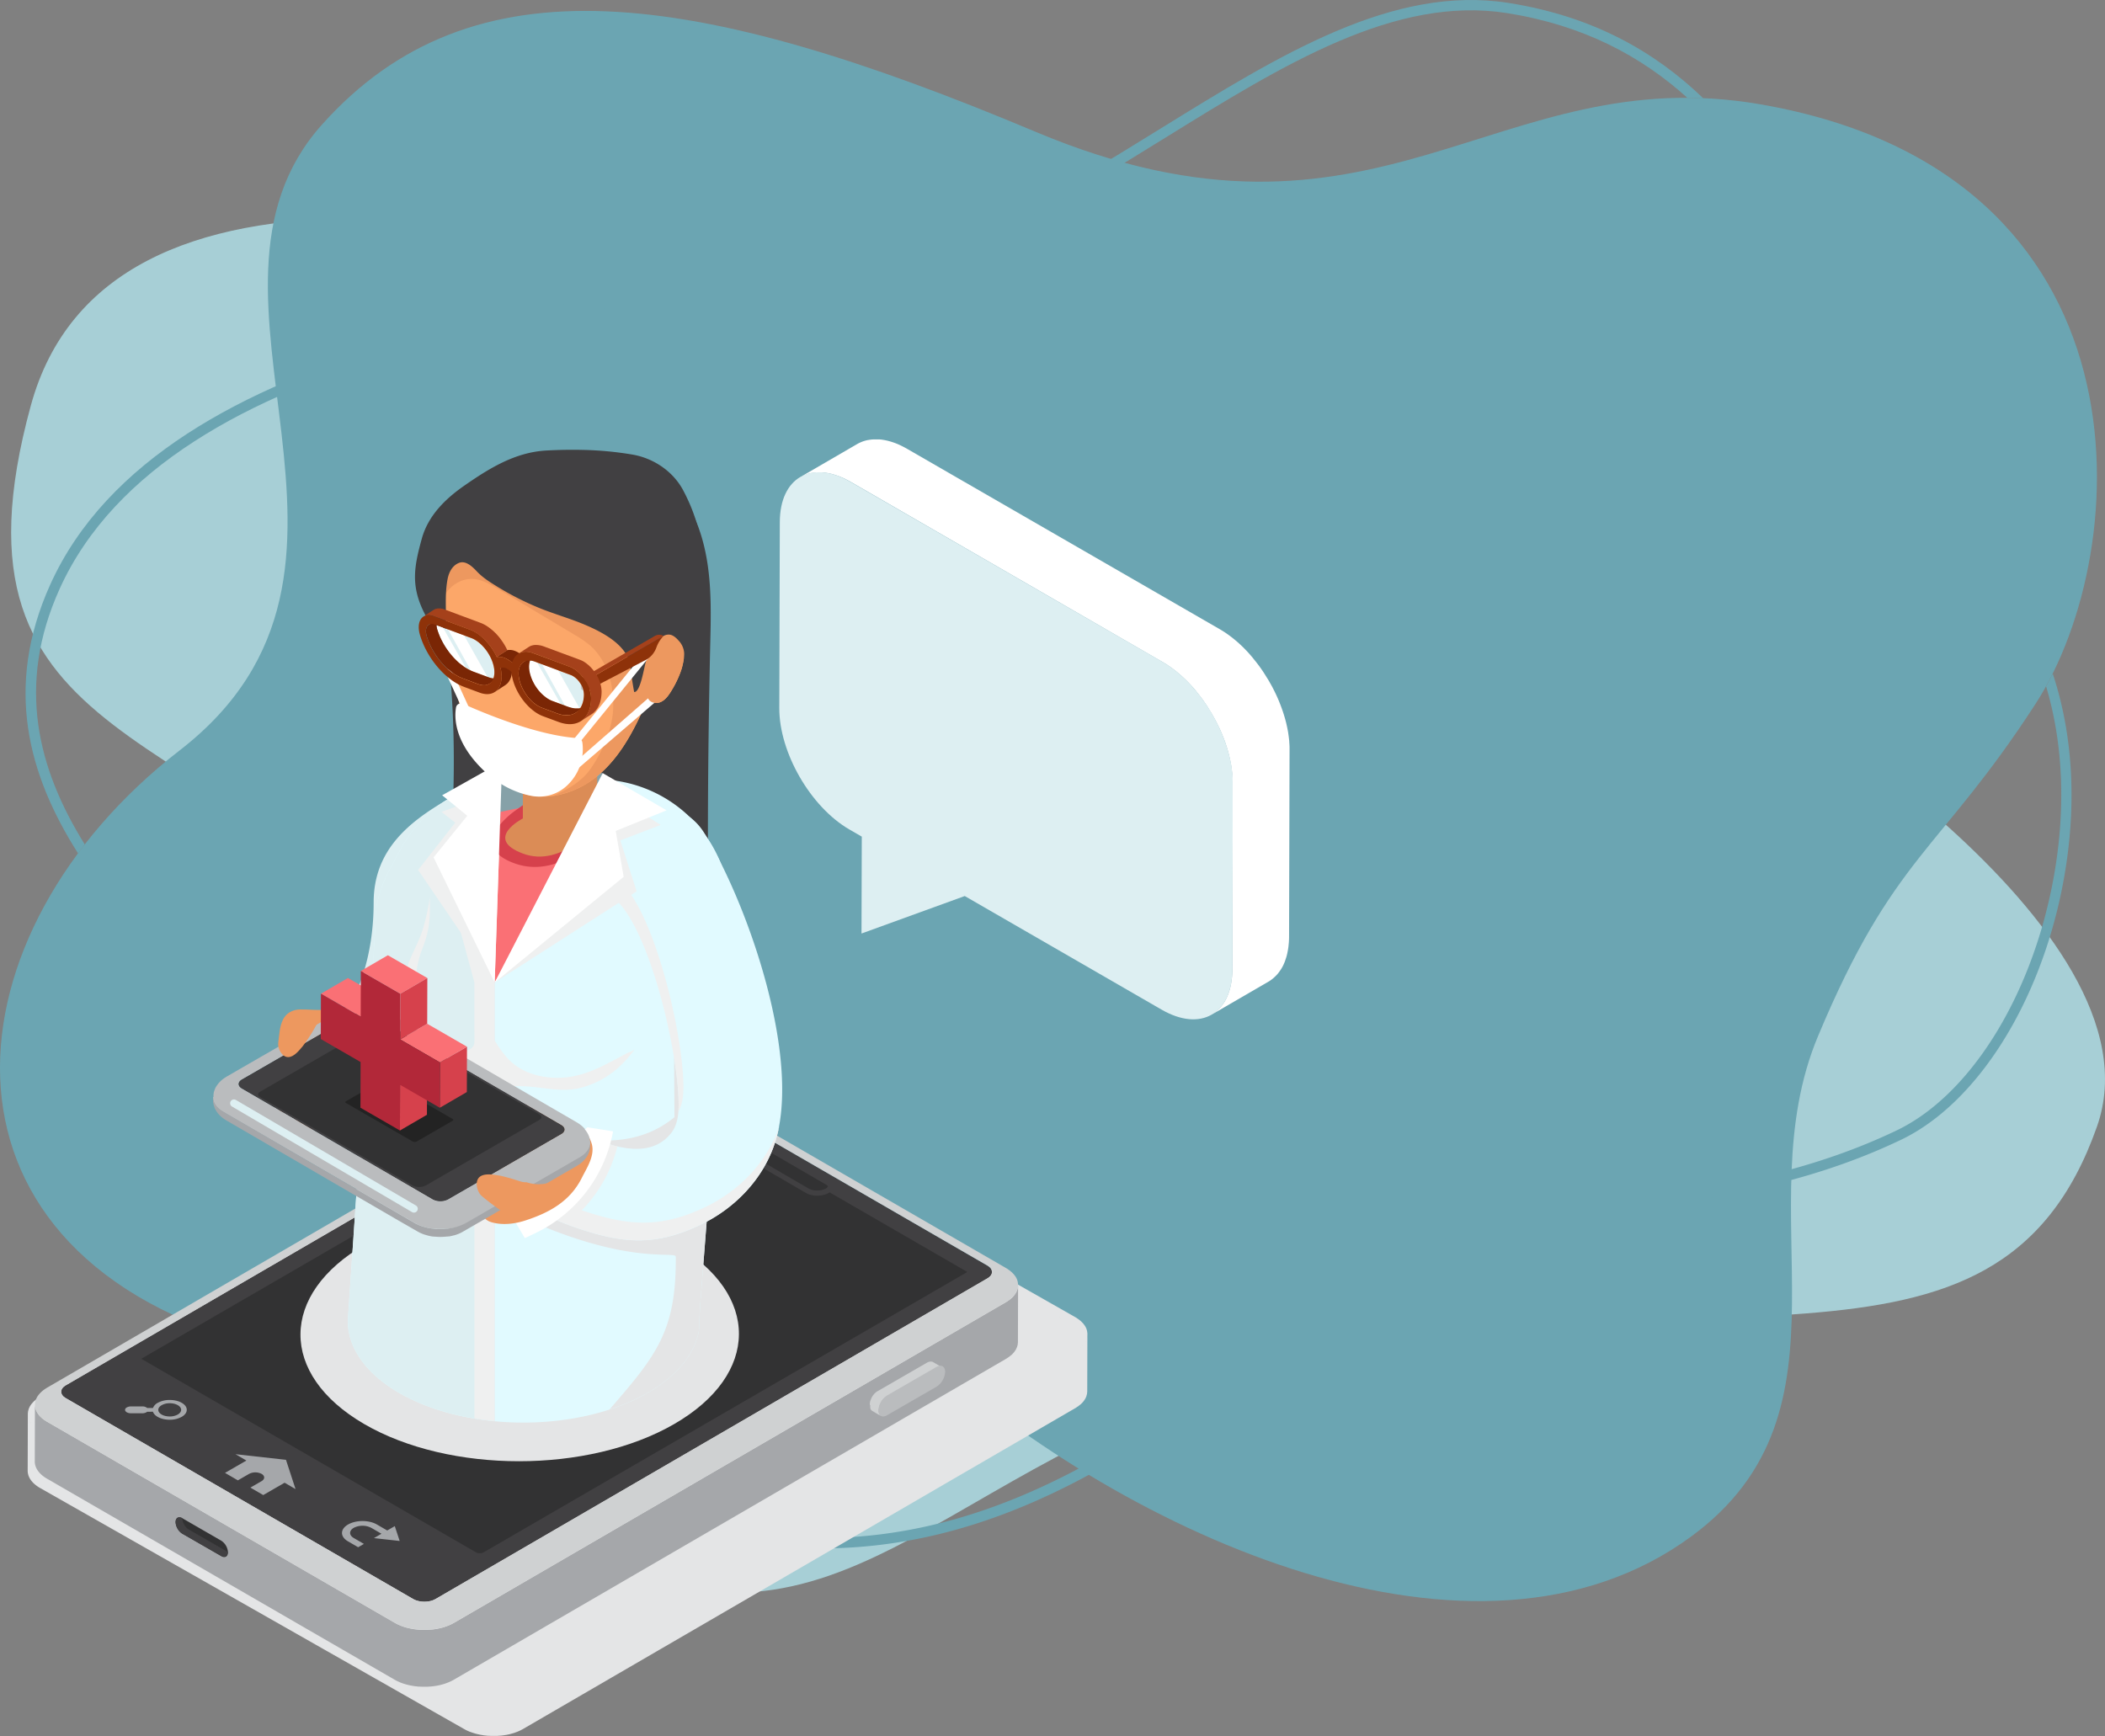 <svg xmlns="http://www.w3.org/2000/svg" viewBox="0 0 1558.89 1285.82"><rect x="0" y="0" width="1558.89" height="1285.82" fill="#808080" stroke="none"/><defs><style>.cls-1{isolation:isolate;}.cls-2{fill:#a7cfd6;}.cls-13,.cls-16,.cls-2,.cls-3,.cls-7{mix-blend-mode:multiply;}.cls-3,.cls-4{fill:#6ba5b2;}.cls-5{fill:#ddeff2;}.cls-6{fill:#fff;}.cls-14,.cls-7{fill:#e4e5e6;}.cls-8{fill:#414042;}.cls-9{fill:#a5a7aa;}.cls-10{fill:#cfd1d2;}.cls-11{fill:#323233;}.cls-12{fill:#babcbe;}.cls-15{fill:#e1faff;}.cls-16,.cls-20{fill:#eff0f0;}.cls-17{fill:#86a1a8;}.cls-18{fill:#fa7075;}.cls-19{fill:#a6bdc5;}.cls-21{fill:#ed985f;}.cls-22{fill:#ba9b8e;}.cls-23{fill:#d6414c;}.cls-24{fill:#db8c56;}.cls-25{fill:#fca769;}.cls-26{fill:#8e3209;}.cls-27{fill:#c5c5c5;}.cls-28{fill:#a5411b;}.cls-29{fill:#7a2605;}.cls-30{fill:#232323;}.cls-31{fill:#b22839;}</style></defs><g class="cls-1"><g id="Layer_2" data-name="Layer 2"><g id="OBJECTS"><path class="cls-2" d="M1295.09,503.24S1605.26,686,1552.94,834.44c-74.77,212.2-295.41,96.28-613.9,181.47-247.64,66.23-317.24,238.56-520.59,127.18C310.54,1084,415.26,829.78,322.32,721.5,157.81,529.85-48.81,561.5,22.88,300.2,133.76-103.87,1295.09,503.24,1295.09,503.24Z"/><path class="cls-3" d="M1507.41,521.39c74-114.21,89.55-393.39-203.83-444.14-196.33-34-283.33,126.89-536.83,20.3S349.38-31.89,238.29,92.47c-113,126.47,68.57,328.74-105.19,463.26S-63.63,922.39,180.81,993.45c164.1,47.7,353.71-124.36,504.68,10.15s408,250.86,566.82,134.51c128.17-93.91,39.87-241.11,94-370.55C1402.42,633.35,1436.16,631.27,1507.41,521.39Z"/><path class="cls-4" d="M1249.63,72.48c-34.36-31-77.12-53.84-133.52-62.77-82.78-13.11-165.39,38-252.86,92.14-77.52,48-157.67,97.56-244.1,106-172.55,16.78-493.74,48-575.07,228.47C11.94,507.57,28,569.55,62.78,625.45c-1.72,2.2-3.29,4.44-4.93,6.67-37.1-58.29-54.82-123.3-20.71-199,83.14-184.48,407.19-216,581.27-232.91C703.08,192,782.47,142.88,859.24,95.37,948,40.48,1031.76-11.39,1117.3,2.19c61.94,9.81,107.78,35.67,144.09,70.62C1257.44,72.65,1253.5,72.49,1249.63,72.48Z"/><path class="cls-4" d="M342.74,989.29c55.6,68,119.68,124.83,180.34,139.49,182.54,44.06,319.94-62,420.26-139.45l6.13-4.73c69.6-53.69,153.44-86.66,242.45-95.35,90.16-8.8,155.69-24.8,212.47-51.9,54.2-25.86,99.73-98.43,116-184.85,9.75-51.85,7.72-101.21-5.14-144.22,1.68-3,3.33-6.15,4.93-9.36,15.22,45.83,18.22,99,7.7,155-16.68,88.74-63.86,163.44-120.18,190.33-57.61,27.49-123.93,43.72-215,52.6-87.57,8.54-170.06,41-238.53,93.8L948,995.36c-85,65.58-196.16,151.44-339.19,151.44a371.55,371.55,0,0,1-87.5-10.62c-63.18-15.26-129.64-74.64-186.8-145.11C337.24,990.49,340,989.9,342.74,989.29Z"/><path class="cls-5" d="M861,490.32c28.8,16.63,52.08,56.94,52,90L912.63,718c-.09,33.09-23.53,46.45-52.33,29.82L714.46,663.65,638,691.41l.21-71.76-9.1-5.25c-28.8-16.63-52.07-56.95-52-90l.39-137.69c.09-33.09,23.51-46.44,52.31-29.81Z"/><path class="cls-6" d="M955,553.61c0-.84-.06-1.68-.11-2.52,0-.39-.07-.77-.09-1.16,0-.16,0-.33,0-.5s-.05-.59-.07-.88c-.09-.84-.18-1.69-.29-2.55s-.23-1.74-.37-2.62a.24.24,0,0,0,0-.08s0-.07,0-.1c-.13-.82-.27-1.63-.43-2.45s-.35-1.81-.55-2.72c-.07-.33-.15-.65-.23-1s-.08-.38-.13-.57l-.27-1.19c-.23-.92-.48-1.84-.73-2.77-.19-.67-.39-1.35-.6-2,0-.12-.06-.24-.1-.36s-.07-.24-.11-.36c-.27-.9-.56-1.8-.86-2.69s-.61-1.79-.93-2.67c-.06-.17-.12-.33-.19-.5s-.09-.26-.14-.4c-.21-.54-.41-1.09-.62-1.64-.33-.85-.67-1.69-1-2.53-.26-.62-.52-1.23-.79-1.84l-.13-.31-.15-.34c-.37-.85-.76-1.69-1.15-2.53s-.88-1.84-1.33-2.75l-.22-.43-.28-.53c-.37-.73-.73-1.45-1.12-2.17-.48-.91-1-1.8-1.51-2.7-.25-.44-.5-.9-.76-1.35-.1-.17-.19-.35-.3-.53-.45-.77-.95-1.51-1.43-2.27-.69-1.13-1.38-2.27-2.11-3.37-.11-.18-.21-.36-.33-.53q-1.61-2.4-3.3-4.71c-.76-1-1.53-2-2.32-3-.64-.81-1.29-1.61-1.94-2.4l0-.06,0,0c-.67-.8-1.34-1.58-2-2.35s-1.34-1.51-2-2.25l-.34-.36-.35-.37c-.48-.51-1-1-1.44-1.51-.72-.73-1.45-1.46-2.2-2.17l-.69-.65-.52-.48c-.36-.33-.72-.68-1.08-1-.77-.69-1.54-1.37-2.32-2l-1-.84-.53-.43c-.25-.2-.5-.42-.76-.62-.76-.6-1.52-1.18-2.29-1.74-.56-.42-1.11-.81-1.68-1.2l-.3-.22-.29-.2c-.73-.51-1.47-1-2.22-1.47s-1.46-.91-2.2-1.35l-.52-.3L671.85,332.47c-.55-.32-1.11-.63-1.66-.93l-.62-.32-.86-.45-.66-.34-1-.49-.76-.36-.31-.14c-.69-.32-1.39-.61-2.08-.88h0c-.7-.28-1.4-.55-2.1-.79l-.27-.09c-.25-.09-.5-.16-.75-.24s-.71-.25-1.07-.35c-.17-.06-.34-.09-.52-.15l-.92-.25-.71-.2-.74-.16-.91-.2-.49-.11c-.29-.06-.57-.09-.85-.15l-1.06-.17-.37-.06-.86-.09-1.13-.11-.33,0-.75,0c-.45,0-.89,0-1.33,0l-.37,0c-.19,0-.37,0-.56,0-.56,0-1.11,0-1.65.08l-.49,0-.36.05c-.83.09-1.65.2-2.45.36l-.2,0h0a25.76,25.76,0,0,0-3.32.91c-.09,0-.2,0-.29.08a2.18,2.18,0,0,1-.23.09c-.47.17-.92.37-1.37.56l-.68.29c-.66.31-1.31.64-1.94,1l-42,24.4q.94-.56,2-1l.67-.28c.45-.2.91-.39,1.37-.56.17-.07.35-.12.52-.18a28,28,0,0,1,3.32-.91l.24,0c.8-.15,1.61-.26,2.44-.35l.86-.08c.54,0,1.08-.06,1.63-.08h1c.43,0,.88,0,1.32,0l1.08.06,1.13.12,1.24.15,1,.17c.44.08.89.15,1.34.25l.91.2c.48.11,1,.23,1.45.37.31.07.61.16.92.25.53.15,1.06.32,1.59.49l.75.25c.79.27,1.58.56,2.38.88h0c.79.32,1.58.66,2.38,1l.77.36c.56.26,1.13.54,1.7.83l.85.44c.76.4,1.52.81,2.28,1.25L861,490.32q2.64,1.53,5.22,3.32l.3.21q2.4,1.68,4.74,3.57l.52.42q2.25,1.86,4.43,3.88l.53.48q2.21,2.08,4.32,4.32c.12.13.24.25.35.38,1.51,1.61,3,3.27,4.42,5l0,.05q2.19,2.66,4.26,5.44h0c1.25,1.7,2.46,3.45,3.63,5.22.73,1.1,1.42,2.25,2.11,3.37.58.94,1.17,1.86,1.72,2.8.27.46.51.92.77,1.37.9,1.6,1.79,3.21,2.62,4.85.1.18.19.36.28.54q1.51,3,2.85,6c0,.11.09.21.13.31.87,2,1.68,4,2.43,6l.15.41c.76,2.07,1.46,4.14,2.08,6.21,0,.12.07.24.11.37.6,2,1.13,4,1.6,6,0,.19.08.38.13.57.47,2.06.88,4.11,1.2,6.14a.43.43,0,0,0,0,.11q.48,3.09.74,6.13c0,.17,0,.33,0,.5.16,2,.25,4,.24,6L912.63,718c0,2-.1,3.88-.27,5.72,0,.16,0,.32-.05.49-.17,1.68-.41,3.31-.71,4.86,0,.21-.09.41-.13.63-.31,1.5-.69,3-1.12,4.33-.08.26-.17.51-.25.76a38.08,38.08,0,0,1-1.46,3.73c-.06.13-.11.27-.17.41a32.7,32.7,0,0,1-2.09,3.79l-.33.45a27.46,27.46,0,0,1-2,2.67c-.26.31-.53.59-.8.88a23.37,23.37,0,0,1-2,1.9c-.28.24-.55.5-.84.73a23.89,23.89,0,0,1-3,2.09l42-24.39a23.86,23.86,0,0,0,3-2.1c.29-.23.57-.48.85-.72.68-.6,1.33-1.23,2-1.9.27-.29.54-.58.8-.89a28.58,28.58,0,0,0,2-2.66c.1-.16.22-.3.33-.45l.07-.11a33.83,33.83,0,0,0,2-3.57l.05-.12c.06-.13.11-.28.17-.4.36-.8.71-1.6,1-2.44.15-.42.28-.86.42-1.29.09-.25.18-.51.26-.77s.16-.45.23-.69c.25-.86.48-1.75.69-2.66.07-.32.13-.65.2-1l.12-.62c.07-.32.14-.63.19-1,.15-.81.27-1.64.38-2.49.05-.47.1-.95.14-1.43,0-.16,0-.32.05-.49s0-.39.07-.59q.09-1.21.15-2.46t.06-2.52v-.15L955,556C955,555.18,955,554.4,955,553.61Z"/><path class="cls-7" d="M20.5,1089.3c0,4.62,3,9.23,9.12,12.75L343.69,1280.6c.73.42,1.48.82,2.27,1.18.25.13.53.23.8.35.46.21.91.42,1.38.61l.17,0c1.07.42,2.18.79,3.32,1.12l.26.09c.26.08.53.13.8.2.63.17,1.27.33,1.92.47.17,0,.33.09.5.12l.78.14c.54.1,1.09.2,1.63.28l.65.12.74.08,1.54.17.73.08.7,0c.52,0,1,.06,1.56.08.26,0,.52,0,.78,0h.64c.56,0,1.13,0,1.69,0h.84c.17,0,.33,0,.5,0,.7,0,1.39-.09,2.08-.14.28,0,.57,0,.85-.06l.26,0c1.18-.12,2.35-.28,3.52-.49l.16,0c.34-.06.66-.15,1-.21.57-.12,1.15-.23,1.71-.37.41-.09.81-.22,1.21-.33s1.07-.29,1.6-.45l.34-.1.55-.2c.82-.29,1.63-.6,2.43-.92l.88-.38a31.71,31.71,0,0,0,2.91-1.48L796.22,1043l.37-.22c.29-.17.53-.36.8-.54s.76-.48,1.11-.73.58-.46.87-.69.65-.52,1-.78a1.46,1.46,0,0,1,.19-.16,14.47,14.47,0,0,0,1.1-1.12c.08-.08.14-.16.21-.24.21-.23.42-.46.6-.7s.14-.21.22-.31q.39-.54.72-1.08c.1-.15.22-.3.31-.46a2.4,2.4,0,0,1,.11-.23c.17-.32.31-.64.45-1s.19-.38.26-.56,0-.13,0-.2c.11-.3.19-.61.27-.92s.14-.42.18-.62c0,0,0-.11,0-.17.06-.32.08-.65.11-1s.07-.42.07-.63,0-.18,0-.27l.11-42.13c0,.13,0,.25,0,.37v-.05a5.93,5.93,0,0,0,0-.73c0-.13,0-.25,0-.38s-.06-.38-.09-.58-.05-.44-.1-.67a2.51,2.51,0,0,0,0-.27,6.61,6.61,0,0,0-.22-.76c-.06-.19-.1-.38-.17-.57a.83.83,0,0,0,0-.15,12.67,12.67,0,0,0-.54-1.2,1.89,1.89,0,0,0-.09-.21v0a11.17,11.17,0,0,0-.84-1.39.76.76,0,0,0-.08-.11c-.1-.15-.23-.3-.34-.45s-.4-.54-.62-.81l-.22-.23c-.16-.18-.34-.36-.52-.54s-.34-.38-.53-.56-.26-.22-.38-.34l-.67-.57c-.16-.13-.29-.27-.46-.4s-.38-.27-.56-.4-.54-.4-.82-.59l-.42-.3c-.43-.28-.87-.56-1.33-.82L482.12,797l-.83-.46c-.24-.13-.5-.24-.74-.36-.43-.22-.86-.43-1.31-.63-.15-.07-.3-.16-.46-.22s-.44-.17-.65-.26c-.57-.23-1.13-.45-1.71-.66-.21-.06-.4-.15-.61-.22s-.31-.09-.47-.14c-.85-.27-1.72-.53-2.6-.75l-.51-.15-.14,0c-1.29-.32-2.61-.56-4-.76l-.42-.09-.76-.08c-.52-.07-1-.13-1.55-.18l-1.43-.12-1.57-.08c-.25,0-.5,0-.75,0s-.3,0-.44,0c-1.41,0-2.81,0-4.2.08l-.56.05c-1.29.09-2.57.23-3.85.42l-.48,0-.27.05c-1.13.19-2.25.4-3.35.66l-.49.14c-.93.23-1.83.49-2.73.78-.33.1-.65.21-1,.33-.75.26-1.48.54-2.2.85-.29.12-.6.24-.89.38-1,.44-1.91.91-2.8,1.42L29.6,1034.61c-.67.39-1.29.79-1.89,1.21l-.41.29c-.57.42-1.12.84-1.61,1.28-.05,0-.09.09-.15.13-.29.26-.58.53-.84.79s-.23.26-.35.39-.3.32-.44.49c-.3.34-.57.68-.83,1-.1.15-.21.29-.31.43a13.84,13.84,0,0,0-.9,1.5s0,.11-.07.17a10,10,0,0,0-.49,1.12,1.52,1.52,0,0,0-.06.2c-.11.31-.18.62-.26.92s-.15.54-.2.81-.07.62-.1.94-.06.43-.07.65c0,0,0,.12,0,.17s0,.25,0,.38c0-.11,0-.22,0-.33Zm.33-40.07c-.07-.37-.1-.74-.14-1.1,0,.19,0,.4,0,.59Zm.32,1.25a2.33,2.33,0,0,1,.07.25c0-.11-.06-.22-.09-.33A.24.24,0,0,0,21.15,1050.48Zm1.72,3.44,0,.06a14.37,14.37,0,0,1-1.08-1.83l0,0A13.78,13.78,0,0,0,22.87,1053.92Zm2.91,3.21c-.22-.19-.4-.39-.61-.59l0,0C25.4,1056.76,25.58,1057,25.78,1057.13Zm2.17,1.66-.4-.26h0Zm757.94-79.5a2.78,2.78,0,0,1-.07.48h0A2.78,2.78,0,0,0,785.89,979.29Zm-.12.65a5.51,5.51,0,0,1-.55,1.08h0a5.31,5.31,0,0,0,.55-1.09Zm-.68,1.25a6.19,6.19,0,0,1-.92,1h0a6.25,6.25,0,0,0,.92-1Zm-2.44,2.12a9.25,9.25,0,0,0,1.41-1h0A9.25,9.25,0,0,1,782.65,983.31ZM371.34,1222c-.42.14-.84.28-1.28.39h0C370.5,1222.24,370.92,1222.1,371.34,1222Zm-5.7.89a19.83,19.83,0,0,1-2.19-.11h0a19.83,19.83,0,0,0,2.19.11Zm-2.22-.12a18.39,18.39,0,0,1-2.12-.36h0a18.39,18.39,0,0,0,2.12.36Zm-2.15-.37a13.53,13.53,0,0,1-2-.6h0a13.53,13.53,0,0,0,2,.6Zm-3.81-1.46a13.56,13.56,0,0,0,1.76.83h0A13.56,13.56,0,0,1,357.46,1220.9ZM41.91,1041.31h0a9,9,0,0,0,1.48,1A9,9,0,0,1,41.91,1041.31Zm-1.74-2.55c0-.08,0-.18,0-.26,0,.08,0,.18,0,.26Zm0-2.35h0s0,.07,0,.1S40.15,1036.44,40.17,1036.41Zm0-.13a5.11,5.11,0,0,1,.5-1,5.11,5.11,0,0,0-.5,1Zm1.55-2.25h0a6.89,6.89,0,0,0-.78.86h0A6.89,6.89,0,0,1,41.75,1034Zm1.59-1.17a8.57,8.57,0,0,0-1.32.94h0A8.57,8.57,0,0,1,43.34,1032.86ZM453.77,794.51h0a12.6,12.6,0,0,0-1.61.77A12.6,12.6,0,0,1,453.77,794.51Zm2.17-.69h0c-.24.06-.46.14-.7.21C455.47,794,455.7,793.88,455.94,793.82Zm2.56-.4.6,0-.61,0Zm2.05-.09.24,0-.24,0ZM784,974.83h0a9.25,9.25,0,0,0-1.41-1A9.25,9.25,0,0,1,784,974.83Zm1.11,1.18h0a6.94,6.94,0,0,0-1-1.07h0A6.94,6.94,0,0,1,785.12,976Zm.66,1.25h0a4.84,4.84,0,0,0-.62-1.19h0A4.84,4.84,0,0,1,785.78,977.26Zm19.3,13.12s0,0,0,0c0-.17.06-.34.08-.52,0,.12,0,.25,0,.38A1.21,1.21,0,0,1,805.08,990.38Zm-.41,1.53-.09.2v0c.08-.21.15-.43.21-.64C804.76,991.6,804.72,991.76,804.67,991.91Zm-.92,2,0,0c.13-.24.24-.47.35-.7-.07.16-.14.33-.22.49Zm-1.15,1.72,0,0c.13-.17.24-.34.36-.51a3.39,3.39,0,0,1-.23.34A1.39,1.39,0,0,1,802.6,995.58Zm-1.33,1.52,0,0c.26-.26.51-.52.74-.78l-.09.11-.2.24C801.6,996.8,801.42,997,801.27,997.1Zm-1,1,.23-.2,0,.06A1.24,1.24,0,0,0,800.26,998.07Zm-1.64,1.32-.1.07.2-.14ZM374.71,1242.93h0c.76-.13,1.51-.3,2.25-.47l-1,.22C375.49,1242.77,375.11,1242.86,374.71,1242.93Zm-26.44-2.33h0l.23.09-.07,0Zm-2.44-1.07h0l.65.31-.41-.18ZM23.13,1054.27a15.12,15.12,0,0,0,1.1,1.35A15.12,15.12,0,0,1,23.13,1054.27Z"/><path class="cls-8" d="M731.25,937.35,473.82,788.46c-4.51-2.61-11.89-2.61-16.37,0L48.63,1026c-4.5,2.6-4.47,6.89,0,9.49l257.43,148.88c4.5,2.62,11.88,2.62,16.37,0L731.3,946.82C735.8,944.21,735.78,940,731.25,937.35Z"/><path class="cls-9" d="M753.89,952.74c0,.32,0,.65-.11,1s-.13.53-.2.79-.16.62-.27.92-.21.5-.31.76a10.33,10.33,0,0,1-.45,1c-.13.24-.28.47-.42.69a12.18,12.18,0,0,1-.73,1.09,12.35,12.35,0,0,1-.81,1l-.2.24c-.4.43-.84.86-1.31,1.28-.29.26-.62.52-.94.78s-.56.46-.87.68-.73.5-1.11.74-.76.52-1.17.76L336.16,1202a30.46,30.46,0,0,1-2.91,1.47c-.29.14-.59.26-.89.39-.79.32-1.6.63-2.43.91l-.88.31-1.6.46-1.21.32c-.56.14-1.14.25-1.72.37l-1.16.24c-1.15.2-2.33.36-3.51.48l-1.1.1c-.69,0-1.39.1-2.09.13l-1.34,0c-.56,0-1.13,0-1.69,0l-1.42,0-1.57-.08c-.47,0-.95-.07-1.42-.12l-1.54-.17-1.39-.2c-.55-.09-1.09-.18-1.64-.29s-.85-.16-1.27-.26c-.66-.14-1.29-.29-1.93-.47l-1.05-.28c-1.14-.33-2.25-.7-3.32-1.12-.53-.21-1-.43-1.55-.66-.27-.12-.55-.22-.81-.35-.78-.36-1.53-.76-2.26-1.18L35,1053.11c-6.09-3.52-9.13-8.14-9.12-12.75l-.12,42.12c0,4.61,3,9.23,9.12,12.75l257.43,148.89c.73.41,1.48.81,2.26,1.17.26.13.54.23.81.35.46.21.91.42,1.38.61a.85.85,0,0,1,.17.06c1.08.42,2.18.79,3.32,1.11a2.67,2.67,0,0,0,.26.09c.26.08.53.13.8.2.63.17,1.27.33,1.92.47.16,0,.33.09.5.12s.52.09.78.14c.54.1,1.08.2,1.63.28.22,0,.43.09.65.12l.74.08,1.54.17.73.09c.23,0,.47,0,.7,0l1.56.08.78,0h.64c.56,0,1.13,0,1.69,0H316c.17,0,.33,0,.5,0,.7,0,1.39-.08,2.08-.14.28,0,.57,0,.84-.06l.27,0c1.18-.13,2.36-.29,3.51-.5l.17,0c.34-.06.66-.15,1-.21.58-.12,1.15-.23,1.72-.36l1.21-.33c.54-.15,1.07-.29,1.6-.46l.34-.09c.19-.06.36-.15.55-.21.82-.28,1.63-.59,2.42-.92l.89-.38c1-.46,2-.93,2.91-1.47l408.83-237.59.37-.22c.29-.17.53-.35.8-.53s.76-.49,1.11-.75.58-.45.87-.68.65-.51,1-.78l.19-.16c.39-.36.76-.74,1.11-1.12l.2-.24c.21-.23.42-.46.6-.7s.14-.21.21-.31c.27-.36.51-.72.73-1.08.1-.15.22-.3.31-.45a2.44,2.44,0,0,0,.1-.24,10.48,10.48,0,0,0,.46-1c.08-.19.19-.37.26-.56a1.39,1.39,0,0,1,.06-.19c.1-.31.18-.62.26-.92s.14-.42.18-.63c0,0,0-.11,0-.16.06-.33.08-.65.11-1s.07-.42.07-.63,0-.18,0-.28l.12-42.12C754,952.14,753.92,952.44,753.89,952.74Z"/><path class="cls-10" d="M753.93,952.63c0-.15,0-.32,0-.48s0-.49,0-.73,0-.25,0-.37-.06-.39-.09-.59-.05-.44-.1-.66a2.7,2.7,0,0,0,0-.28,7.25,7.25,0,0,0-.22-.76c-.06-.19-.1-.38-.17-.56a.94.94,0,0,0,0-.16c-.15-.4-.34-.8-.53-1.2,0-.07-.06-.14-.1-.21v0a15.56,15.56,0,0,0-.84-1.39.39.39,0,0,0-.08-.1c-.1-.16-.23-.3-.34-.45s-.4-.55-.62-.81l-.22-.23c-.17-.19-.35-.36-.52-.55s-.34-.37-.53-.56l-.39-.33-.66-.58c-.16-.12-.29-.26-.46-.39s-.38-.28-.57-.41-.53-.4-.82-.59l-.41-.3c-.43-.27-.87-.55-1.34-.82L487.42,790.21l-.84-.46c-.24-.13-.49-.24-.74-.36-.43-.22-.86-.43-1.3-.63l-.47-.23c-.21-.09-.44-.16-.65-.24q-.84-.36-1.71-.66l-.6-.24-.47-.13c-.86-.28-1.72-.53-2.61-.75-.17,0-.33-.11-.51-.15l-.13,0c-1.29-.31-2.62-.56-4-.77a2.84,2.84,0,0,1-.42-.08l-.76-.08-1.56-.18c-.47-.05-.95-.08-1.42-.12l-1.58-.09c-.25,0-.5,0-.75,0s-.29,0-.44,0c-1.4,0-2.8,0-4.19.08l-.56,0c-1.3.08-2.58.23-3.85.42l-.48.05-.27,0c-1.14.19-2.25.4-3.35.66l-.49.14c-.93.23-1.84.49-2.73.77l-1,.34c-.75.26-1.48.54-2.19.85-.3.12-.6.24-.9.38-1,.44-1.9.91-2.79,1.42L34.89,1027.78c-.67.4-1.29.8-1.88,1.22l-.42.29c-.57.42-1.11.84-1.61,1.28l-.14.13-.85.79-.35.39-.44.49c-.29.33-.57.69-.82,1l-.32.43a12.85,12.85,0,0,0-.89,1.5l-.08.17c-.18.37-.35.74-.49,1.12a1.52,1.52,0,0,1-.06.2c-.1.31-.18.62-.26.93a7.73,7.73,0,0,0-.19.8c-.06.32-.08.63-.11.94s-.06.43-.07.65c0,.06,0,.12,0,.17s0,.33,0,.49c0,.37,0,.74.1,1.1,0,.19.06.37.1.56s0,.3.08.45.15.5.22.75l.09.29a12.14,12.14,0,0,0,.51,1.25,1.29,1.29,0,0,1,.09.16,13,13,0,0,0,1,1.74.25.25,0,0,1,0,.07h0a17.78,17.78,0,0,0,1.32,1.63l0,0c.28.3.61.6.93.89s.37.39.59.57l0,0a20.92,20.92,0,0,0,1.68,1.33l.07,0c.13.1.29.19.43.28.42.29.84.58,1.31.86l.43.26L292.46,1202c.48.28,1,.55,1.49.8l.53.25c.24.12.49.24.75.35s.41.21.63.3l1.06.43.58.22.24.1c.6.22,1.2.42,1.82.62l.25.08.45.13,1,.29,1.25.32.24,0,.12,0c.49.12,1,.22,1.46.31s.71.14,1.07.2l.17,0,.12,0c.43.08.86.14,1.29.2s.78.11,1.18.15l.19,0,.17,0,.79.08c.35,0,.71.07,1.07.09s.63,0,.94.06h.11l1,0,1,0h1l1.05,0,1.05,0,.57,0h.24l.4,0,1.21-.1,1-.1.35,0,.27,0c.82-.1,1.63-.22,2.44-.36h0c1-.18,2-.38,3.06-.63l.18,0q1.05-.25,2.07-.57l.31-.08h0c.54-.16,1.08-.34,1.62-.53l.8-.3.24-.09.23-.09c.41-.16.81-.32,1.21-.5l.86-.39.16-.08.14-.06c.41-.2.81-.4,1.2-.61l1-.53L745,964.4l.29-.18q.68-.39,1.29-.81l.32-.23.49-.36c.19-.14.4-.28.59-.43s.37-.32.56-.48l.62-.53.3-.26c.18-.17.32-.35.49-.52s.52-.53.75-.8a2.83,2.83,0,0,1,.24-.25c.13-.15.22-.32.34-.48.24-.32.48-.64.69-1,.07-.1.16-.2.23-.31s.14-.29.22-.44c.18-.32.35-.64.5-1,.06-.13.14-.25.19-.38s.09-.28.14-.42c.11-.3.2-.58.29-.88,0-.14.1-.28.14-.43s0-.28.07-.43.09-.52.12-.79S753.92,952.78,753.93,952.63ZM322.48,1184.4a11.78,11.78,0,0,1-1.79.85l-.05,0a14.45,14.45,0,0,1-1.93.59l-.19,0a18.6,18.6,0,0,1-2,.34h-.06a19.77,19.77,0,0,1-2.18.12h0a20.09,20.09,0,0,1-2.19-.12h0c-.72-.09-1.43-.21-2.12-.36h0a17,17,0,0,1-2-.6l-.09,0a11.87,11.87,0,0,1-1.76-.83L48.68,1035.53a9.64,9.64,0,0,1-1.48-1l0,0a7.93,7.93,0,0,1-1-1.15h0a5.13,5.13,0,0,1-.56-1.09c0-.1-.07-.2-.1-.29a3.78,3.78,0,0,1-.16-.93,2.48,2.48,0,0,1,0-.27,4.12,4.12,0,0,1,.18-1.15.93.93,0,0,0,0-.13,4.84,4.84,0,0,1,.58-1.16l.19-.23a6.82,6.82,0,0,1,.78-.86l.26-.24a9.89,9.89,0,0,1,1.32-.93L457.45,788.46a13.28,13.28,0,0,1,1.61-.77l.41-.15a15.87,15.87,0,0,1,1.77-.54l.14,0c.55-.13,1.12-.21,1.7-.29l.71-.08c.46,0,.92-.06,1.38-.08h.68l1.09.06c.4,0,.8.06,1.19.11s1.05.15,1.56.26l.35.07a16.4,16.4,0,0,1,1.8.54l.32.13a13.35,13.35,0,0,1,1.66.78L731.25,937.35a9.22,9.22,0,0,1,1.41,1,.69.69,0,0,0,.13.11,6.94,6.94,0,0,1,1,1.07l0,.06a5.42,5.42,0,0,1,.62,1.19s0,.06,0,.09a4.22,4.22,0,0,1,.2,1.16v.13a4,4,0,0,1-.18,1.13,1.77,1.77,0,0,1-.06.17,5,5,0,0,1-.54,1.08l-.13.17a6.68,6.68,0,0,1-.92,1l-.12.1a8.64,8.64,0,0,1-1.4,1Z"/><path class="cls-9" d="M257.76,1129.13c-5.95,3.44-6,9-.07,12.46l7.54,4.38,4.27-2.47-7.54-4.38c-3.56-2.07-3.55-5.44,0-7.52a14.34,14.34,0,0,1,13,0l7.54,4.37-5.58,3.23,19.07,2.13-3.63-11-5.59,3.23-7.54-4.38C273.35,1125.7,263.71,1125.7,257.76,1129.13Z"/><path class="cls-9" d="M174.38,1077.05l8.09,4.7-15.83,9.14,9.52,5.54,8.31-4.8a10.21,10.21,0,0,1,9.26,0c2.55,1.48,2.53,3.88,0,5.37l-8.31,4.79,9.52,5.53,15.84-9.14,8.09,4.71-7.08-21.67Z"/><path class="cls-9" d="M93.94,1042.4a6.39,6.39,0,0,1,3.12-.74h8.28a5.68,5.68,0,0,1,3.69,1.16h4.25a7.48,7.48,0,0,1,3.5-3.79,18.28,18.28,0,0,1,8.94-2.14c7,0,12.62,3.28,12.59,7.31,0,2-1.44,3.86-3.73,5.18a18.17,18.17,0,0,1-8.94,2.15c-6.15,0-11.27-2.56-12.38-5.93H109a3.24,3.24,0,0,1-.59.41,6.34,6.34,0,0,1-3.1.74H97c-2.43,0-4.39-1.14-4.39-2.54A2.26,2.26,0,0,1,93.94,1042.4Zm31.71,6.7a12.15,12.15,0,0,0,6-1.43c1.54-.89,2.49-2.11,2.5-3.47,0-2.69-3.76-4.89-8.43-4.89a12.12,12.12,0,0,0-6,1.44c-1.54.89-2.49,2.11-2.5,3.45,0,2.71,3.77,4.9,8.43,4.9"/><path class="cls-11" d="M463.28,798.48a6,6,0,0,1,2.34-.38,5.89,5.89,0,0,1,2.4.41l81.86,47.34c-.25.12-.52.22-.75.35-4.6,2.66-4.63,7,0,9.63l47.81,27.79c4.57,2.66,12,2.66,16.62,0,.29-.17.5-.35.76-.53l102.06,59L357.69,1150a5.67,5.67,0,0,1-2.35.4,6,6,0,0,1-2.38-.4L104.64,1006.37Z"/><path class="cls-11" d="M605.19,881.75a13.18,13.18,0,0,0,6.39-1.48c1.26-.73,1.54-1.37,1.54-1.49s-.26-.74-1.5-1.45l-47.8-27.78a13.05,13.05,0,0,0-6.36-1.48,13.25,13.25,0,0,0-6.4,1.48c-1.26.73-1.53,1.37-1.53,1.49s.26.74,1.49,1.45l47.81,27.78A13.05,13.05,0,0,0,605.19,881.75Z"/><path class="cls-10" d="M644.17,1040.63c0-.1,0-.2,0-.3s0-.1,0-.15a.11.11,0,0,1,0,0V1040c0-.11,0-.21,0-.32s0-.21,0-.31h0a2.34,2.34,0,0,1,.05-.3,3.4,3.4,0,0,1,.07-.34s0-.07,0-.11a.25.25,0,0,0,0-.07.83.83,0,0,1,0-.15c0-.11,0-.22.08-.34a2.17,2.17,0,0,0,.07-.24s0,0,0,0v0l.11-.33c0-.11.07-.22.11-.33l0,0s0,0,0,0l.08-.21.12-.3.09-.23a.05.05,0,0,0,0,0l0,0c.05-.1.09-.21.14-.31l.16-.33,0-.06,0-.06c0-.09.09-.18.14-.26l.18-.33.1-.17,0-.06.18-.28.25-.41a.25.25,0,0,0,0-.07l.41-.57c.09-.13.19-.25.28-.37l.24-.29h0l.24-.29a3.33,3.33,0,0,0,.25-.28l0,0,0,0,.18-.19.27-.27.08-.07.07-.06.13-.12.28-.25.13-.1.06-.06.09-.07a2.55,2.55,0,0,1,.28-.21l.21-.15,0,0,0,0,.27-.18.27-.16.06,0,36.72-21.2.2-.12.27-.13.17-.08,0,0,.05,0,.26-.11.26-.1h.08a.85.85,0,0,1,.17-.06l.26-.07.13,0,0,0h.08l.28-.05h.91a2.2,2.2,0,0,1,.37.06h.08l.37.11h0a3.12,3.12,0,0,1,.49.23l6.32,3.67a2.75,2.75,0,0,0-.49-.23l-.38-.11-.08,0-.48-.06H696l-.53.08h-.05a3.92,3.92,0,0,0-.56.16h0l-.61.24a.05.05,0,0,1,0,0l-.63.33-36.72,21.2c-.21.13-.42.26-.63.41,0,0,0,0,0,0a5.79,5.79,0,0,0-.58.43l-.07,0-.53.47-.07.06c-.18.17-.35.35-.52.53l0,0-.54.61h0c-.18.21-.35.44-.52.66h0a7.07,7.07,0,0,0-.44.63c-.09.13-.18.27-.26.41s-.15.23-.21.34l-.1.17c-.11.2-.22.4-.32.6l0,.06c-.12.24-.24.49-.35.74,0,0,0,0,0,0-.11.25-.21.49-.3.74,0,0,0,0,0,0-.09.25-.18.5-.25.75a.08.08,0,0,1,0,0c-.07.25-.13.49-.19.73a.25.25,0,0,1,0,.07c0,.25-.1.5-.14.75h0q-.06.38-.09.75s0,0,0,.06c0,.25,0,.49,0,.74a5.37,5.37,0,0,0,0,.7v0a5.4,5.4,0,0,0,.09.6s0,0,0,.08.09.35.14.52l0,.09a3.66,3.66,0,0,0,.18.46s0,0,0,.05a3.37,3.37,0,0,0,.25.46,3.93,3.93,0,0,0,.44.55l.12.11a3.65,3.65,0,0,0,.54.41L646,1045a2.65,2.65,0,0,1-.54-.41l-.12-.11a3,3,0,0,1-.44-.55h0c-.08-.13-.16-.28-.24-.43h0a.14.14,0,0,1,0-.06,2.55,2.55,0,0,1-.13-.29c0-.05,0-.1,0-.16l0-.09,0-.09a3,3,0,0,1-.08-.32l0-.12s0,0,0-.08l0-.11c0-.1,0-.2,0-.3s0-.12,0-.18a.13.13,0,0,0,0-.06v-.07c0-.1,0-.2,0-.3s0-.21,0-.31v-.31Z"/><path class="cls-12" d="M656.83,1033.61a14,14,0,0,0-6.34,11c0,4,2.87,5.66,6.38,3.63l36.72-21.2a14,14,0,0,0,6.35-11c0-4-2.87-5.65-6.39-3.63Z"/><path class="cls-11" d="M135,1135.93a11,11,0,0,1-5-8.63c0-3.16,2.25-4.44,5-2.85l28.82,16.64a11,11,0,0,1,5,8.62c0,3.16-2.25,4.45-5,2.85Z"/><path class="cls-8" d="M134,1135.22a10.54,10.54,0,0,1-.92-.86v0a10.1,10.1,0,0,1-.84-1h0a13.26,13.26,0,0,1-.73-1.11l0-.06a12.55,12.55,0,0,1-.58-1.16h0a9.58,9.58,0,0,1-.45-1.23h0a9.82,9.82,0,0,1-.28-1.23h0a7.26,7.26,0,0,1-.1-1.22,6,6,0,0,1,.1-1.08s0,0,0,0a3.79,3.79,0,0,1,.29-.88h0a2.71,2.71,0,0,1,.38-.59c.05,0,.09-.12.14-.17a2.64,2.64,0,0,1,.55-.45h0a3.54,3.54,0,0,1,3.49.34c0,.18,0,.38,0,.57a.09.09,0,0,0,0,0,5.93,5.93,0,0,0,.07.59h0c0,.2.07.4.11.59l0,.06q.06.29.15.57a.06.06,0,0,1,0,0c.06.19.13.39.2.59,0,0,0,0,0,0,.08.19.15.39.24.58v0c.08.19.17.39.27.58l0,0c.08.15.16.31.25.46l.07.13c0,.09.11.18.17.27a3.45,3.45,0,0,0,.2.32c.11.17.23.34.35.5h0c.13.18.26.35.41.52h0l.42.47,0,0,.41.41,0,0c.14.13.28.26.42.37l0,0c.15.12.3.24.46.35h0c.16.12.33.22.5.33l28.81,16.63.05,0h0a3.48,3.48,0,0,1-1.46,3.2l0,0a2.58,2.58,0,0,1-.72.26h0a2.54,2.54,0,0,1-.83,0h0a4.12,4.12,0,0,1-.92-.2h0a5.84,5.84,0,0,1-1-.46h0L135,1135.93a7.23,7.23,0,0,1-1-.7Z"/><g class="cls-13"><path class="cls-14" d="M270.44,921.71c-63.61,36.72-63.93,96.26-.73,133s166,36.74,229.59,0,63.95-96.27.75-133S334.05,885,270.44,921.71Z"/></g><path class="cls-8" d="M334.43,513c-2.52-37.91-10.32-75.69-7.57-113.59.21-2.84.53-5.83,2.18-8.14,1.92-2.69,5.24-3.93,8.38-5A247,247,0,0,1,391.05,375l110-13.4c13,15.72,19.85,35.71,22.9,55.85s2.5,40.62,2,61q-1.47,63.82-1.67,127.67c-.1,32.24,0,64.6,4.25,96.57a863.07,863.07,0,0,0-124.18-49c-23.35-7.19-47.75-13.44-72-10.28C336.3,600.49,337.3,555.94,334.43,513Z"/><path class="cls-5" d="M189.92,794.32c27.88-2.25,52.55-21.31,66.79-45.39s20-52.6,20-80.58c0-40.31,28.32-60.68,54.6-76.16l.45,9.25q3,45.87,3,91.88c0,17.08-.35,34.45-5.49,50.75-7.74,24.51-25.9,44.75-47.18,59.17-15.6,10.58-32.21,21.82-49.59,30.23A20.79,20.79,0,0,1,204.75,824l-12.7-25.83C200.78,806.56,191.34,795.46,189.92,794.32Z"/><path class="cls-15" d="M518.91,961.46c-.62,7.92-1,15.85-1.28,23.79-2.84,16.89-15.46,33.35-37.86,46.29-51.07,29.48-133.58,29.47-184.31,0-25.36-14.74-38-34.06-37.88-53.37h0L267,838.82A311.91,311.91,0,0,1,273,768.37L278.86,671a98.66,98.66,0,0,1,10.05-27.74l7.78-14.34a98.75,98.75,0,0,1,86.79-51.64H442.1a98.74,98.74,0,0,1,98.45,106.42Z"/><path class="cls-5" d="M278.86,671a98.66,98.66,0,0,1,10.05-27.74l7.78-14.34a98.75,98.75,0,0,1,86.79-51.64h12.76l-29.9,150.39v324.89c-26-2.46-50.9-9.43-70.88-21-25.36-14.74-38-34.06-37.88-53.37h0L267,838.82A311.91,311.91,0,0,1,273,768.37Z"/><path class="cls-16" d="M344.09,778.65c3.94-.93,7.13-2.85,7.23-6.88.09-3.43,0-6.88,0-10.3V727.68l-18.76-69.17,35.33-79.94a99.47,99.47,0,0,1,15.59-1.28h12.76l-29.9,150.39v43l2.23,3.45a70.89,70.89,0,0,0,7.61,10c9.65,10.34,24,14.37,37.76,14.13,14.44-.25,26.43-5.55,39.08-12.2q5.87-3.08,11.73-6.2c1.31-.69,4.71-1.71,5.6-3,0,0-1,1.38-2.92,3.75l-.73.86a85,85,0,0,1-7.58,8.17,66.2,66.2,0,0,1-31.19,16.54c-12.7,2.65-25.14-.75-37.79-1.54a147.67,147.67,0,0,0-18.58.16c-1.71.11-3.47.26-5.22.31v247.39c-5.06-.47-10.07-1.18-15-2v-260c-4-3.14-8.88-5.18-13.64-7.09l-17.55-7.06C327.28,779.25,336.52,780.42,344.09,778.65Z"/><path class="cls-7" d="M499.49,827.44q-.21-32.21-.41-64.41c-.08-12.83-.17-25.77-3-38.29-3.75-16.56-12.13-31.68-21-46.16a635.12,635.12,0,0,0-77-101.29H442.1c27.46,0,32.86,19.65,51.54,39.78s49.05,39.14,46.91,66.64L518.91,961.46c-.62,7.92-1,15.85-1.28,23.79-2.84,16.89-15.46,33.35-37.86,46.29a150,150,0,0,1-28.38,12.37c34.93-40.28,49.43-58.1,49.08-113,0-5.51-44.54,10.6-149.15-47.26-16.66-9.21-27.26-52.29-39.43-66.93C374.31,822,448.24,869.69,499.49,827.44Z"/><polygon class="cls-17" points="371.87 564.07 446.38 572.62 435.19 625.59 352.47 628.04 371.87 564.07"/><polygon class="cls-18" points="450.2 584.98 370.62 601.29 366.34 727.68 450.2 584.98"/><path class="cls-19" d="M357.3,836.5a8.85,8.85,0,1,0,8.85-8.86A8.85,8.85,0,0,0,357.3,836.5Z"/><path class="cls-15" d="M454.56,611.91a41.21,41.21,0,0,1,66.63,4.52c32.2,51.51,74.64,171.64,51.4,233.81-9.33,25-29.48,45.28-53.52,56.79-34,16.29-58.2,14.13-93.23,2a230.41,230.41,0,0,1-52.74-26.58c-4.72-3.17-40-26.13-38.36-32.05l13.72-50.9c-1.44,5.54,53.87,27.18,59.4,29.58,23.81,10.36,68.07,37.18,89.28,10,4.29-5.5,5.35-12.84,5.44-19.81.5-35.9-19.9-126.49-45.45-151.81A41.14,41.14,0,0,1,454.56,611.91Z"/><g class="cls-13"><path class="cls-20" d="M460.66,654.39c25.55,25.33,45.95,115.91,45.45,151.81-.08,5.91-.87,12.08-3.73,17.18.11-1.37.18-2.74.2-4.09.5-35.9-19.9-126.49-45.45-151.81a41.09,41.09,0,0,1-8.37-46.33A41,41,0,0,0,460.66,654.39Z"/><path class="cls-20" d="M334.74,850.43l3.53-13.09,10.19-37.81c-1,3.72,23.74,14.73,41.71,22.28l-19.59,43.53c2.88,1.94,5.1,3.41,6.05,4q8.56,5.73,17.61,10.76l42.42-37.9a132.45,132.45,0,0,0,20.54,6.87,104,104,0,0,1-26.31,47.36c34.2,11.62,58.18,13.51,91.71-2.54,24-11.51,44.18-31.82,53.52-56.79.38-1,.7-2,1-3.07a106.44,106.44,0,0,1-4.58,16.16c-9.33,25-29.48,45.28-53.52,56.79-34,16.29-58.2,14.13-93.23,2-2.15-.74-4.29-1.53-6.42-2.35h0q-4.41-1.69-8.74-3.59l-1.21-.54q-3.76-1.67-7.45-3.46l-1.2-.58q-8.61-4.26-16.85-9.2h0c-3.67-2.21-7.3-4.48-10.85-6.86-1.27-.85-4.76-3.15-9.12-6.14l-1.53-1.06-1.25-.86-1.93-1.35-1.06-.75-3-2.17-.65-.47L352,867.83l-.95-.71-2.35-1.79-.77-.59c-1-.79-2-1.58-3-2.36l-.29-.24c-.83-.67-1.62-1.35-2.38-2l-.71-.63c-.63-.56-1.22-1.1-1.79-1.63l-.59-.56c-.7-.69-1.36-1.36-1.92-2l-.11-.13a19.34,19.34,0,0,1-1.29-1.62c-.12-.16-.21-.32-.31-.47A8,8,0,0,1,335,852a3.69,3.69,0,0,1-.17-.42A2.2,2.2,0,0,1,334.74,850.43Z"/></g><polygon class="cls-16" points="474.03 601.29 489.28 611 459.38 622.45 471.48 660.17 366.34 727.68 450.2 605.92 474.03 601.29"/><polygon class="cls-16" points="341.65 596.06 326.92 601.29 337.13 609.3 309.64 644.33 366.34 727.68 352.47 604.41 341.65 596.06"/><path class="cls-16" d="M312.05,799.3c1.26-16,4.74-30.82-.55-46.47a74.86,74.86,0,0,1,1.76-51.5,71.54,71.54,0,0,0,5.07-26.46V664.48a162.19,162.19,0,0,1-5,23.07c-4.58,15.53-15.29,27.64-13.46,45a99.39,99.39,0,0,1-13.25,61.75Z"/><path class="cls-6" d="M435,834.93l19,3a104.07,104.07,0,0,1-57.54,75.38l-7.79,3.72L372.9,890.39Z"/><path class="cls-21" d="M358.31,873.09a15,15,0,0,1,4.75,1.62l4.46,5.26c-3.14,1.78-5.9,6.62-7.59,9.61-3.51,6.23-4.06,13.26,4,15.65s17.13,1.32,25.1-1.27c17.82-5.8,33.12-14.17,41.86-31.61,3.68-7.36,9.52-16,7.5-24.52l-.15-.59c-1.71-6-5.82-10.89-12.26-14.49l-2-1.08a41,41,0,0,0-3.84-1.86L407.31,822c-4.2-2.78-34.22-7.6-36-2.61.87.46,1.76.94,2.65,1.44l-.4.89.09,2.76a9.5,9.5,0,0,1-4.72.58,84.13,84.13,0,0,1-7.35,12.35c3.63,1.58,5.89,2.75,6.72,3.47a4.48,4.48,0,0,1,1.2,4.06l-.34.28a2.55,2.55,0,0,1-.77,1.77c-.4.34-2.43,0-6-1.09-2.2-.81-4.08-1.46-5.8-2q-2.88,3.42-6,6.59c-1.11,1.12-2.31,2.29-3.55,3.48a36.62,36.62,0,0,1,8.7,2.11C358.94,857.15,354.91,872.53,358.31,873.09Zm37.25-42.25c-4.6-3.6-8.18-4-10.68-1.14Q388.65,825.43,395.56,830.84Z"/><path class="cls-21" d="M237.21,818l.5.74c-1.14,1-2.33,1.87-3.39,2.73a74.69,74.69,0,0,1-8.84,5.91c-5.53,1-9.59,2.39-12.27,3.93a3.73,3.73,0,0,0,.91,2.33c1.79,2.29,5.45,3.46,11.16,3.65,7.89,0,16.05-3.38,24.44-9.84,8.54-7,14.54-12.11,17.87-15.33l10.26-9.17c.51-.29,1.52-1.08,3.15-2.32l1.67-1.32c5.2-4.33,8.1-9.39,8.64-15.11a35.71,35.71,0,0,0-.83-9.73c-1.26-.37-3-2.15-5.21-5.26l-10-13c-3.1-4.14-5-6.52-6-7-5.08-2.91-13.05-3.46-24-1.87-10.6,1.6-17.74-.25-21.36.67-30.49,7.76-3.45,18-1.93,18.51l-3.14,5.5a13.68,13.68,0,0,1-4,2.25,24.76,24.76,0,0,1-8.22,3.05,48,48,0,0,1,2.47,7.74c.25,1.09.48,2.23.71,3.39,5.19-.88,8.83-1.57,10.92-2.15a23.4,23.4,0,0,1-5.35,3.79,27.73,27.73,0,0,1-4.85,2.39,71.87,71.87,0,0,1,1,11.85c.35-.13.68-.26,1-.4,2-1,5.61-2.85,10.6-5.8,3.06-1.56,4.84-2.24,5.26-2a2.37,2.37,0,0,1,1,1.47l.35.2a4.12,4.12,0,0,1-.4,3.87c-1.19,1.49-6.63,5.22-16.44,11.24l-2.56.83c-.18.69-.34,1.41-.58,2.08a31.89,31.89,0,0,1-4.69,8.51c4.83,0,10.29-1.34,16.45-4.2,8-3.78,13.07-5.3,15.39-4.56Zm9.9-8.4c2.49,1.19,5.3,0,8.4-3.49C252.41,809.59,249.6,810.75,247.11,809.56Z"/><polygon class="cls-21" points="238.72 809.72 238.59 809.17 238.25 808.98 238.72 809.72"/><path class="cls-8" d="M179.11,799.6l83.94-48.45a12.41,12.41,0,0,1,11.26,0l141.42,82.18c3.09,1.79,3.08,4.73,0,6.52l-83.94,48.47a12.48,12.48,0,0,1-11.26,0L179.07,806.13C176,804.34,176,801.39,179.11,799.6Z"/><path class="cls-22" d="M280.43,746.68l.1,0-.85-.29Z"/><path class="cls-22" d="M164.67,822.94h0c.2.13.38.27.59.4Z"/><path class="cls-22" d="M167.73,797.56h0l-.85.51C167.13,797.92,167.47,797.7,167.73,797.56Z"/><path class="cls-22" d="M157.79,812.27v.2s0,0,0,0Z"/><path class="cls-12" d="M157.79,812.82v-.2a10.69,10.69,0,0,0,.07,1.12c0,.06,0,.13,0,.19a.49.49,0,0,0,0,.12.3.3,0,0,0,0,.1.25.25,0,0,1,0,.08s0,0,0,.06a.19.19,0,0,1,0,.08v-.06a.32.32,0,0,0,0,.09c0,.16.06.32.1.49l.12.39.06.23s0,.09,0,.13l.06.19,0,0h0l0,.09,0,.07.19.46c.06.12.11.25.17.38a.3.3,0,0,1,0,.08l.13.22a1.79,1.79,0,0,0,.12.24l-.07-.15h0c.05.11.11.22.17.33l.33.52c.06.08.1.16.15.23a2,2,0,0,0,.17.23l.28.38,0,.06a.09.09,0,0,1,0,0l.38.45c.08.1.15.2.24.3l.09.1a13.29,13.29,0,0,0,1,1l-.17-.19.4.39c.22.2.47.38.71.58s.55.45.85.67l.82.55.19.12s0,0,0,0c.32.21.63.43,1,.63L307,905.73a30.11,30.11,0,0,0,6.14,2.66l-.16,0a1.39,1.39,0,0,0,.19.06c1.12.35,2.27.64,3.45.9l.73.15.74.15h-.08l.15,0c.94.17,1.9.31,2.86.41l.27,0,.19,0h0l.39,0,.24,0c.67,0,1.33.09,2,.12l.35,0h.4l.36,0h2l.16,0h.15l.6,0,.55,0,.23,0h.19l.48,0h.05l.21,0H330l.58-.06.53-.05.57-.07.59-.06.29,0h0l0,0,.11,0,.61-.1.58-.09.11,0H334l.17,0,.81-.16.2,0,0,0,.14,0,.34-.07.2,0,.19,0,.44-.11.44-.1.49-.14c.15,0,.31-.07.46-.12H338l.06,0h0l.3-.09.48-.15.27-.07.08,0c.11,0,.21-.08.32-.12l.06,0,.61-.2.35-.12a2.18,2.18,0,0,1,.23-.09l.31-.12.22-.08h0l.28-.13.18-.06h0l.22-.11.32-.12.17-.09.29-.13.17-.06.11-.06.14-.07a.19.19,0,0,0,.08,0c.66-.32,1.3-.65,1.92-1l83.94-48.46c5.31-3.07,8-7.1,8-11.12,0-.43,0-1-.08-1.43a15.1,15.1,0,0,0-.41-2.23l-.45-1.38c-.05-.11-.12-.26-.17-.39a13.14,13.14,0,0,0-.77-1.65h0l-.78-1.28c-.2-.3-.44-.64-.71-1l-.14-.17c-.14-.18-.29-.37-.46-.55L433,836l-.1-.1-.15-.17-.17-.19c-.14-.15-.29-.31-.45-.45l-.21-.24a.27.27,0,0,1-.08-.07l-.12-.1c-.16-.16-.34-.31-.51-.47l-.54-.47-.41-.36-.38-.27-.26-.19-.7-.53-.3-.2-.2-.12c-.42-.27-.85-.55-1.23-.77h0l-14.14-8.22-14.14-8.22-14.14-8.22-14.14-8.22-14.14-8.22L342.37,782l-14.14-8.22-14.14-8.22L300,757.32l-14.14-8.22h0l-1.54-.83-.77-.36-.78-.35-.29-.13,0,0-1.29-.49-.29-.11-.28-.09h0l-.32-.1-.09,0-1.14-.36-1.67-.44c-.48-.12-1.64-.38-3.25-.61h0l-.11,0h-.06l-.15,0-.14,0-.27,0,.24,0h-.09l-.76-.09-.56,0-.16,0a37.12,37.12,0,0,0-6.5,0h-.27l-.16,0c-.37,0-.73.08-1.1.13l-.35,0-.32,0-.5.08-.23,0-.16,0h-.06l-.36.07h-.09l-.17,0,.13,0-.54.11-.69.14-.42.09-1.44.38-.14,0-.15,0-.54.18-.92.28-.13.05-.06,0-.58.21.46-.17-.28.11-.16.06-1.21.46-.89.4-.24.11-.46.21c-.51.26-1.18.61-1.7.9h0l-.06,0-8.39,4.85-8.4,4.84-8.39,4.84-8.39,4.85-8.4,4.85-8.39,4.85-8.4,4.84-8.39,4.84-8.4,4.85-8.38,4.85h0l-1.46.91-.5.36c-.39.27-.79.55-1.18.87h0c-.4.32-.81.66-1.23,1.06a18.83,18.83,0,0,0-1.35,1.39l-.16.17-.16.2c-.16.19-.32.39-.47.59l-.33.41-.27.41a.22.22,0,0,0-.05.08s0,0,0,0c-.17.23-.33.47-.5.73a12.59,12.59,0,0,0-1,1.85l0,.07s0,.11-.05.15-.08.2-.13.3a1.09,1.09,0,0,0,.05-.14l-.06.18c-.11.29-.23.61-.34.94l-.09.25-.13.44c-.12.45-.21.89-.28,1.31l0,.09s0,.1,0,.15c0,.22-.06.44-.09.64a2.11,2.11,0,0,1,0,.26l0-.15c0,.15,0,.3,0,.45,0-.1,0-.2,0-.3l0,.14v.41c0,.27,0,.51,0,.73v-.07a.45.45,0,0,0,0,.11C157.78,812.66,157.79,812.74,157.79,812.82Zm257.9,27-83.94,48.47a12.48,12.48,0,0,1-11.26,0L179.07,806.13c-3.1-1.79-3.08-4.74,0-6.53h0l83.94-48.45a12.41,12.41,0,0,1,11.26,0l141.42,82.18h0C418.82,835.12,418.81,838.06,415.69,839.85Z"/><path class="cls-9" d="M157.78,812.58v2.65c0,.08,0,.18,0,.28a8.34,8.34,0,0,0,.06.91c0,.19.06.41.09.62,0-.07,0-.13,0-.19l.05.26c0,.3.1.58.16.88l.05.27.1.39.25.77c0-.12-.09-.23-.12-.35l.16.48.16.48.08.18.08.23c0,.08.08.17.12.25a10.14,10.14,0,0,0,.53,1.12l-.07-.11.08.13a2.53,2.53,0,0,0,.12.23,0,0,0,0,0,0,0l.78,1.28c.2.31.45.64.71,1a1.83,1.83,0,0,1,.13.16c.15.19.3.37.47.56l.06.08.1.11.14.16.18.19.44.45.22.24.09.07.11.1c.16.16.34.31.51.46l.54.48.41.36.38.27.26.2.7.52.3.19a1.37,1.37,0,0,0,.2.13c.41.27.85.55,1.23.78h0l14.14,8.21,14.14,8.22,14.14,8.22,14.14,8.22L238.35,871l14.14,8.22,14.14,8.21,14.14,8.22,14.14,8.22L309.05,912l1.54.82.13.07c.59.3.93.45,1.71.78h0q.6.25,1.29.51l.29.1.57.19.08,0,1.15.36,1.67.44a28.75,28.75,0,0,0,3.34.62l.11,0h.12l.28,0c.25,0,.51.06.78.09l.55,0h.17a36.08,36.08,0,0,0,6.49,0l.18,0h.09l.16,0c.37,0,.73-.08,1.09-.13l.36,0,.32,0,.49-.08.25,0,.21,0,.45-.06.58-.13.69-.15.42-.08,1.44-.37.15,0,.14,0,1.65-.53.4-.15.16-.06c.42-.15.85-.31,1.21-.46l.89-.4.24-.11.46-.21c.54-.28,1.26-.64,1.79-1l8.39-4.84,8.4-4.84,8.39-4.86,8.39-4.84,8.4-4.85,8.39-4.84,8.4-4.85,8.39-4.84,8.39-4.85,8.4-4.85h0a24.42,24.42,0,0,0,4.39-3.21,17.85,17.85,0,0,0,2.72-3.14,1,1,0,0,1,.08-.11l.51-.76a14.85,14.85,0,0,0,1.75-4,14.52,14.52,0,0,0,.51-3.77v-2.41c0,4-2.65,8.05-8,11.12l-83.94,48.46c-.64.37-1.3.71-2,1-.23.1-.47.19-.7.3-.45.2-.89.4-1.36.58-.93.36-1.9.68-2.89,1l-.92.25c-.56.14-1.11.28-1.68.4-.37.09-.75.16-1.12.23l-1.43.25-1.2.17-1.35.14c-.41,0-.83.08-1.25.11s-.9.06-1.36.07l-1.24,0c-.49,0-1,0-1.47,0l-1.18,0c-.6,0-1.21-.07-1.81-.12l-1-.08c-1-.11-2.05-.25-3.06-.43l-1-.2c-.5-.11-1-.2-1.48-.32s-.72-.19-1.07-.29-.93-.25-1.39-.39l-.77-.27c-.72-.24-1.43-.51-2.12-.8l-.77-.33a27.44,27.44,0,0,1-2.54-1.29L165.62,823.55h0c-.36-.21-.69-.44-1-.66l-1-.64c-.27-.2-.51-.4-.76-.6s-.57-.45-.83-.68-.78-.74-1.13-1.12l-.18-.21c-.26-.29-.49-.59-.71-.89s-.44-.62-.64-.94-.25-.4-.36-.6-.27-.56-.39-.84-.2-.43-.28-.65-.16-.54-.23-.81-.13-.46-.17-.69a8.2,8.2,0,0,1-.1-.85C157.83,813.11,157.79,812.85,157.78,812.58Zm8.9,16.46,0,.05,0-.05Zm-7.8-8.65,0,0a.19.19,0,0,1,0,.07A.42.42,0,0,0,158.88,820.39Z"/><path class="cls-5" d="M309,896.73h0a2.84,2.84,0,0,0-1-3.88L174.71,814.69a2.84,2.84,0,0,0-3.88,1h0a2.83,2.83,0,0,0,1,3.88l133.28,78.16A2.85,2.85,0,0,0,309,896.73Z"/><path class="cls-8" d="M179.11,799.6l83.94-48.45a12.41,12.41,0,0,1,11.26,0l141.42,82.18c3.09,1.79,3.08,4.73,0,6.52l-83.94,48.47a12.48,12.48,0,0,1-11.26,0L179.07,806.13C176,804.34,176,801.39,179.11,799.6Z"/><path class="cls-11" d="M310.44,879.12a10.17,10.17,0,0,0,4.95-1.16l83.94-48.47c1.05-.6,1.66-1.36,1.66-2.08s-.59-1.46-1.62-2.06L286.63,760a10.06,10.06,0,0,0-4.93-1.17,10.17,10.17,0,0,0-4.95,1.17l-83.94,48.46c-1.05.61-1.66,1.36-1.66,2.09s.59,1.45,1.62,2.05L305.51,878A10.06,10.06,0,0,0,310.44,879.12Z"/><path class="cls-21" d="M209.67,755c-2.7,5.16-2.81,11.46-3.62,17.26-.6,4.25,2.73,10.73,7.36,10.69,4.34,0,8.28-5.11,10.84-8.15,1.78-2.13,12.61-17.79,11.72-21C234.45,748.38,216.11,742.66,209.67,755Z"/><path class="cls-21" d="M355.19,871.7c3.62-3,10.48-1.66,14.75-1,1.22.2,5.25,1.19,9.72,2.51,4.11,1.22,7.4,2.71,10.19,2.4a27.26,27.26,0,0,0,9,1.47c7.55,0,13.39-2.62,17.57-6.68.29.29.34.64,0,1.13-4,5.1-9.08,8.61-14,12.66-3.05,2.52-5.82,5.34-8.92,7.81-5.59,4.43-14.57,10.62-21.56,5.41-5.09-3.79-10.45-7.48-15.25-11.69C353.19,882.67,351.34,874.94,355.19,871.7Z"/><path class="cls-23" d="M369.52,611.69a62.16,62.16,0,0,1,13.08-12l10.8-7.84,46.08-4.09-24,50.31c-10.4,4.24-22.38,5.89-34.91,1.19-5.36-2-9.09-4.27-11.62-6.66Z"/><path class="cls-24" d="M442.26,548.28v61.9s-25.69,33-55.05,22,0-26,0-26v-58Z"/><polygon class="cls-6" points="446.38 572.62 366.34 727.68 461.87 649.42 455.97 615.43 493.64 600.18 446.38 572.62"/><polygon class="cls-6" points="371.87 564.07 327.44 589.03 346.06 604.2 321.09 635.02 366.34 727.68 371.87 564.07"/><path class="cls-25" d="M468.47,438.14c-5.4,1.94-90.17-8.82-94.3-12.63s-15.65-10.14-19.6-12.08c-6.38-3.15-13,1.31-18.78,3.79-10.11,4.32-9.44,15.1-9.51,24.57A103.52,103.52,0,0,0,328.57,464c7,34.18,10.31,70.56,29.8,99.49,6.36,9.46,14.58,18,25,22.69,20.18,9.06,44.8,1.4,61.32-13.32s26.49-35.28,35.26-55.58c1.43,3.21,5.86,4.14,9.11,2.8s5.53-4.29,7.43-7.25a76.84,76.84,0,0,0,7.8-15.86c1.84-5.19,3.32-14.07,2.24-19.47C502,454.92,470.86,437.28,468.47,438.14Z"/><path class="cls-21" d="M335.79,417.22c5.77-2.48,12.4-6.94,18.78-3.79,3.95,1.94,15.47,8.25,19.6,12.08s88.9,14.57,94.3,12.63c2.39-.86,33.54,16.78,38,39.31,1.08,5.4-.4,14.28-2.24,19.47a76.84,76.84,0,0,1-7.8,15.86c-1.9,3-4.18,5.91-7.43,7.25s-7.68.41-9.11-2.8c-8.77,20.3-18.75,40.85-35.26,55.58a68.11,68.11,0,0,1-35.14,16.66c10.85-4.6,21.35-10.7,27.78-19.93,8.43-12.09,15.7-28.23,16.73-43a74.16,74.16,0,0,0-.5-15c-1.73-12.88-7.2-25.64-17.11-34a84.17,84.17,0,0,0-11.19-7.57l-56.11-33.63c-5.65-3.38-11.54-6.85-18.09-7.47-11.61-1.09-23.16,8.58-24.11,20.2l-.51-1.22c-.11-2-.16-3.93-.14-5.95C326.35,432.32,325.68,421.54,335.79,417.22Z"/><path class="cls-8" d="M431,333.21a252.69,252.69,0,0,1,37.43,3.48c15.7,2.73,30.13,12.46,37.62,26.66,8.66,16.42,13.25,32.27,13.51,47.67s-.26,26.48-1.85,33.57c-3.83,14.25-7.29,28.32-10.37,42.05l-.64,1v-3.17a14.81,14.81,0,0,0-4.3-10.17c-2.5-2.87-4.93-4.29-7.08-4.29a9,9,0,0,0-2.24.28c-3.46,1.22-6.9,4.48-10.34,10a46.82,46.82,0,0,0-4.23,9c-1.47,4.45-4.24,23.91-8.88,23.22-1.19-6.36-2.14-12.78-2.91-19.2-1.84-15.23-20.06-24.77-32.53-30.15-11.23-4.85-23.06-8.12-34.4-12.69a215.48,215.48,0,0,1-33.2-17c-5-3.09-9.48-6.07-13.47-10.28-3.29-3.48-8.29-8.46-13.55-6.15-4.93,2.17-7.24,7.2-8.16,12.13-1.38,7.45-1.32,14.91-1.21,22.44.12,8-.17,16.24.64,24.18,0-.26-7-6.51-7.72-7.39-3.91-4.58-6.61-9.73-9.26-15.11-9.67-19.73-7.22-33.64-1.48-54.36,4.73-17.08,17.41-29.48,31.56-39.3,18.31-12.72,37.43-24.59,60.3-25.93C413,333.21,422,333,431,333.21Z"/><path class="cls-5" d="M396,490,422.75,500a8.38,8.38,0,0,1,1.07.48,16.18,16.18,0,0,1,5.72,5.37,15.7,15.7,0,0,1,2.89,8.59,18.54,18.54,0,0,1-2.78,10.14l-.26,0c-.31,0-.63.09-.95.11l-.69,0c-.3,0-.61,0-.93,0l-.84,0-.85-.1c-.38-.05-.77-.12-1.16-.19l-.76-.17c-.68-.17-1.38-.36-2.08-.61-.2-.06-.39-.11-.59-.19L409,519.14a16.18,16.18,0,0,1-1.87-.83,21.37,21.37,0,0,1-2.58-1.59c-.28-.2-.55-.44-.83-.65-.56-.44-1.13-.88-1.67-1.37-.15-.14-.28-.28-.43-.41-.67-.64-1.33-1.31-1.95-2l-.18-.19c-.73-.85-1.43-1.73-2.08-2.66l-.08-.11c-.63-.9-1.21-1.84-1.76-2.8l-.12-.21c-.54-1-1-2-1.47-3a1.8,1.8,0,0,0-.08-.21,27.46,27.46,0,0,1-1.05-2.91l-.12-.39a24.78,24.78,0,0,1-.7-3.08,15.26,15.26,0,0,1,.52-7.43A12.29,12.29,0,0,1,396,490Z"/><path class="cls-5" d="M350.82,473.38c7.18,3.7,13.75,12.92,15.07,21.61a14.86,14.86,0,0,1-.55,7.4,6.56,6.56,0,0,1-.76,0l-.34-.06a12.54,12.54,0,0,1-2.22-.61L350.5,497.4a32.06,32.06,0,0,1-3.09-1.37,35.11,35.11,0,0,1-4-2.41c-.43-.3-.85-.66-1.27-1-.86-.65-1.72-1.3-2.55-2-1.06-.93-2.1-1.92-3.1-3l-.19-.21c-1-1.06-2-2.18-2.9-3.34l-.31-.38c-1-1.23-1.9-2.52-2.77-3.84l-.12-.18c-.9-1.36-1.73-2.77-2.5-4.21l-.15-.29q-1.08-2-2-4.16c-.07-.16-.14-.32-.2-.49q-.92-2.21-1.61-4.46a16.38,16.38,0,0,1-.42-1.93c0-.23-.05-.45-.07-.67s0-.29,0-.44l25.65,9.5A16.18,16.18,0,0,1,350.82,473.38Z"/><path class="cls-6" d="M402.08,514.7c-.15-.14-.28-.28-.43-.41-.67-.64-1.33-1.31-1.95-2l-.18-.19c-.73-.85-1.43-1.73-2.08-2.66l-.08-.11c-.63-.9-1.21-1.84-1.76-2.8l-.12-.21c-.54-1-1-2-1.47-3a1.8,1.8,0,0,0-.08-.21,27.46,27.46,0,0,1-1.05-2.91l-.12-.39a24.78,24.78,0,0,1-.7-3.08,15.26,15.26,0,0,1,.52-7.43A12.29,12.29,0,0,1,396,490l1.71.63,17.49,30.78L409,519.14a16.18,16.18,0,0,1-1.87-.83,21.37,21.37,0,0,1-2.58-1.59c-.28-.2-.55-.44-.83-.65C403.19,515.63,402.62,515.19,402.08,514.7Z"/><path class="cls-6" d="M413.29,496.45l15.92,28.15c-.25,0-.51.07-.77.09l-.69,0c-.3,0-.61,0-.93,0l-.84,0-.85-.1c-.38-.05-.77-.12-1.16-.19l-.76-.17c-.68-.17-1.38-.36-2.08-.61-.2-.06-.39-.11-.59-.19l-2.11-.78L401.38,492Z"/><path class="cls-6" d="M333.14,483.72c-1-1.23-1.9-2.52-2.77-3.84l-.12-.17q-1.35-2.06-2.5-4.22l-.15-.29q-1.08-2-2-4.16c-.07-.16-.14-.32-.2-.49q-.92-2.21-1.61-4.46a16.38,16.38,0,0,1-.42-1.93c0-.23-.05-.45-.07-.67s0-.29,0-.44l4.75,1.76,16.89,29.71c-.49-.31-1-.56-1.48-.9s-.85-.66-1.27-1c-.86-.65-1.72-1.3-2.55-2-1.06-.93-2.1-1.92-3.1-3l-.19-.21c-1-1.06-2-2.18-2.9-3.34Z"/><path class="cls-6" d="M343.67,470.6,361,501.32,350.5,497.4c-.59-.22-1.17-.52-1.77-.79l-16.94-30.42Z"/><path class="cls-6" d="M343,521.28c12.9,5.83,53.95,23.38,84.71,25.4a3.83,3.83,0,0,1,3.57,3.28h0a36.83,36.83,0,0,1-10.94,31.47h0A30.19,30.19,0,0,1,394,589.55c-10.55-1.95-24.52-7.32-38-21.08-19.25-19.71-19.59-36.57-18.31-44.4A3.75,3.75,0,0,1,343,521.28Z"/><rect class="cls-6" x="411.26" y="511.84" width="87.67" height="4.89" transform="translate(-231.06 542.54) rotate(-50.85)"/><path class="cls-6" d="M418.24,577.66l66.42-57.15-.58-.11a5.94,5.94,0,0,1-4.15-3.17h0l-65,56.83Z"/><g class="cls-1"><path class="cls-26" d="M433.38,504.56l0,7.69,45.86-24a17.23,17.23,0,0,0,6.92-8.83,23.49,23.49,0,0,1,5.24-8.37Z"/><polygon class="cls-27" points="433.38 504.56 430.19 502.7 430.21 510.39 433.41 512.25 433.38 504.56"/><path class="cls-28" d="M485,471a6.41,6.41,0,0,1,6.41,0l-58.05,33.51-3.19-1.86Z"/></g><rect class="cls-6" x="335.77" y="493.96" width="4.89" height="32.24" transform="translate(-182.03 187.71) rotate(-24.67)"/><path class="cls-29" d="M315.48,468.57a10.29,10.29,0,0,1-.05-1.23q0-.31,0-.63a7.79,7.79,0,0,1,.2-1.11c0-.16.07-.33.12-.48a4.91,4.91,0,0,1,.64-1.32,3.91,3.91,0,0,1,1.07-1l7.84-5.07a3.74,3.74,0,0,0-1.07,1,5,5,0,0,0-.64,1.31c-.05.16-.08.33-.12.49a7.54,7.54,0,0,0-.2,1.11c0,.21,0,.42,0,.63a10.29,10.29,0,0,0,.05,1.23c0,.22,0,.44.07.67a16.38,16.38,0,0,0,.42,1.93q.69,2.25,1.61,4.46c.06.17.13.33.2.49q.9,2.11,2,4.16l.15.29c.77,1.44,1.6,2.85,2.5,4.21l.12.18c.87,1.32,1.8,2.61,2.77,3.84l.31.38c.93,1.16,1.9,2.28,2.9,3.34l.19.21c1,1,2,2,3.1,3,.83.73,1.69,1.38,2.55,2,.42.32.84.68,1.27,1a35.11,35.11,0,0,0,4,2.41,32.06,32.06,0,0,0,3.09,1.37L362,501.68a12.54,12.54,0,0,0,2.22.61l.34.06a9.61,9.61,0,0,0,1.9.12h.2a7.7,7.7,0,0,0,1.77-.31l.13,0a7.12,7.12,0,0,0,1.65-.77l-7.84,5.08-.07,0a6.68,6.68,0,0,1-.7.39,5.84,5.84,0,0,1-.73.29l-.15.05-.13,0c-.16,0-.33.11-.5.15s-.56.1-.85.14l-.41,0h-.21l-.31,0a9.2,9.2,0,0,1-1-.06c-.18,0-.37-.06-.55-.08l-.34-.06-.38-.06a14.78,14.78,0,0,1-1.67-.49l-.17-.06-11.51-4.29a27.13,27.13,0,0,1-3.1-1.37,33.6,33.6,0,0,1-3.95-2.4c-.43-.3-.85-.66-1.28-1-.85-.65-1.71-1.3-2.54-2-.1-.09-.21-.15-.32-.24-.92-.84-1.83-1.71-2.71-2.64l-.07-.07-.19-.21q-.9-.94-1.77-1.95c-.39-.45-.76-.93-1.13-1.4l-.31-.36c-.07-.1-.15-.19-.22-.28-.5-.64-1-1.3-1.45-2s-.74-1.07-1.1-1.62l-.12-.16-.09-.14c-.4-.62-.8-1.26-1.18-1.9s-.75-1.28-1.1-1.92c-.05-.09-.09-.18-.13-.26l-.15-.28c-.24-.47-.5-.94-.73-1.42-.33-.67-.65-1.35-.95-2-.1-.24-.19-.49-.3-.73s-.13-.33-.2-.49-.27-.62-.39-.93c-.3-.78-.58-1.56-.84-2.35-.13-.39-.25-.78-.37-1.18l-.14-.47c-.1-.39-.18-.77-.25-1.15,0-.11,0-.21,0-.32S315.5,468.79,315.48,468.57Z"/><path class="cls-29" d="M371.12,496.91c-.14-.72-.27-1.45-.42-2.15l7.84-5.08c.15.71.28,1.43.41,2.15,1.14,7.49-.81,13.06-4.76,15.62l-7.83,5.08C370.31,510,372.25,504.4,371.12,496.91Z"/><path class="cls-28" d="M318.77,455.75a9.77,9.77,0,0,0-1.76-.12l-.19,0a6.54,6.54,0,0,0-1.63.28l-.12,0a6,6,0,0,0-1.52.71l7.84-5.08.06,0a6.67,6.67,0,0,1,1.32-.63l.13,0,.12,0a4.61,4.61,0,0,1,.46-.13,6.85,6.85,0,0,1,.79-.13,2.48,2.48,0,0,1,.39,0l.19,0h.28a8.25,8.25,0,0,1,1,0l.5.08.32.06.36,0a15.35,15.35,0,0,1,1.58.46l.14.06,26.81,10a23.7,23.7,0,0,1,2.6,1.15,27.59,27.59,0,0,1,3.06,1.87c.3.2.6.43.9.64.72.54,1.43,1.11,2.14,1.72.17.14.36.26.53.42s.31.3.46.44c.35.33.71.67,1.05,1s.48.45.72.7.41.45.61.67l.6.66c.14.17.29.32.44.48.46.55.92,1.11,1.37,1.69l.05.07.12.16c.35.46.7.92,1,1.39s.47.68.7,1l.23.34.15.22c.34.52.67,1.05,1,1.58.15.25.28.51.43.76s.15.27.23.41l.25.43c.29.54.57,1.09.84,1.64.13.25.26.51.38.77l-7.84,5.08c-.45-1-.95-1.91-1.47-2.84-.07-.14-.15-.28-.23-.42-.5-.86-1-1.72-1.57-2.55-.07-.12-.15-.23-.23-.35-.55-.83-1.13-1.63-1.73-2.41l-.12-.16c-.6-.77-1.22-1.52-1.86-2.24l-.6-.66c-.43-.47-.88-.92-1.33-1.37l-1.05-1-1-.87c-.7-.6-1.42-1.17-2.15-1.7-.29-.22-.59-.45-.89-.65a26.7,26.7,0,0,0-3.06-1.87,23.7,23.7,0,0,0-2.6-1.15l-26.81-10a12.67,12.67,0,0,0-2.08-.56A3,3,0,0,0,318.77,455.75Z"/><path class="cls-29" d="M371.43,486.66l-.31-.05a10.8,10.8,0,0,0-1.46-.15h-.17a7.91,7.91,0,0,0-1.63.15l7.84-5.08a4.63,4.63,0,0,1,.65-.1,8.49,8.49,0,0,1,.88-.05h.27c.24,0,.49,0,.74,0s.48.07.72.11l.31.05.17,0a14.81,14.81,0,0,1,1.59.46h0a15.24,15.24,0,0,1,1.92.85,19.32,19.32,0,0,1,2.1,1.25,26.15,26.15,0,0,1,2.08,1.59l-7.84,5.08a21.72,21.72,0,0,0-4.17-2.84,16,16,0,0,0-1.93-.85A13.82,13.82,0,0,0,371.43,486.66Z"/><path class="cls-29" d="M385.83,492.16a7.22,7.22,0,0,1,1.89-1.81l7.84-5.08c-2.9,1.88-4.33,6-3.5,11.45a24.78,24.78,0,0,0,.7,3.08l.12.39a27.46,27.46,0,0,0,1.05,2.91,1.8,1.8,0,0,1,.08.21c.44,1,.93,2,1.47,3l.12.21c.55,1,1.13,1.9,1.76,2.8l.08.11c.65.93,1.35,1.81,2.08,2.66l.18.19c.62.72,1.28,1.39,1.95,2,.15.13.28.27.43.41.54.49,1.11.93,1.67,1.37.28.21.55.45.83.65a21.37,21.37,0,0,0,2.58,1.59,16.18,16.18,0,0,0,1.87.83l11.51,4.28c.2.08.39.13.59.19.7.25,1.4.44,2.08.61l.76.17c.39.07.78.14,1.16.19l.85.1.84,0c.32,0,.63,0,.93,0l.69,0c.32,0,.64-.06.95-.11s.4-.05.6-.1a7.73,7.73,0,0,0,.95-.23,4.1,4.1,0,0,0,.5-.14c.38-.12.74-.26,1.09-.41l.28-.12a9.91,9.91,0,0,0,1.31-.73l-7.83,5.08-.12.08a11.75,11.75,0,0,1-1.16.63l0,0-.29.12c-.29.13-.58.25-.89.36l-.19.05c-.16.06-.33.1-.5.15l-.6.17-.35,0-.6.1-.45.08c-.16,0-.33,0-.49,0s-.46,0-.7,0-.23,0-.35,0l-.58,0c-.27,0-.55,0-.84,0h-.33l-.51-.08c-.39-.06-.77-.11-1.17-.19l-.4-.07c-.12,0-.24-.08-.36-.1-.68-.17-1.37-.37-2.08-.61a3.18,3.18,0,0,1-.33-.1l-.25-.09-11.52-4.28a16.18,16.18,0,0,1-1.87-.83,21.37,21.37,0,0,1-2.58-1.59c-.28-.2-.55-.45-.83-.66-.5-.38-1-.75-1.47-1.17l-.2-.2c-.15-.13-.28-.27-.42-.4-.34-.33-.69-.65-1-1s-.63-.69-.94-1a1.54,1.54,0,0,0-.17-.19l-.11-.12c-.34-.41-.68-.82-1-1.25s-.61-.79-.89-1.19l-.07-.1-.07-.1c-.23-.33-.45-.65-.66-1s-.49-.77-.72-1.17l-.39-.68a2,2,0,0,1-.11-.2,2.75,2.75,0,0,1-.17-.29c-.21-.4-.42-.79-.62-1.2s-.39-.82-.58-1.24l-.1-.25-.09-.21c-.12-.28-.24-.56-.35-.85q-.27-.7-.51-1.41c-.07-.22-.13-.43-.19-.65s-.09-.27-.12-.39-.12-.37-.16-.56a20.26,20.26,0,0,1-.45-2l-.09-.5C383.6,497.68,384.25,494.36,385.83,492.16Z"/><path class="cls-28" d="M391.48,482.88a13.68,13.68,0,0,0-2.59-.17l-.28,0a11,11,0,0,0-2.41.41l-.17.05a9.26,9.26,0,0,0-2.25,1.05l7.84-5.08.1-.06a7.91,7.91,0,0,1,.95-.52c.32-.15.65-.29,1-.41l.21-.06.17,0c.23-.07.45-.15.68-.2s.75-.14,1.15-.19c.19,0,.39,0,.58,0l.28,0,.4,0a14.1,14.1,0,0,1,1.43.07l.76.12.46.08c.17,0,.33,0,.5.08a20.88,20.88,0,0,1,2.3.67l.25.09,26.81,9.94c.59.22,1.18.49,1.77.78a20.74,20.74,0,0,1,2.59,1.64c.27.19.53.41.79.62s.77.58,1.13.91.48.46.71.69l.41.39.37.35c.38.41.76.82,1.13,1.25l.67.82a1,1,0,0,0,.13.16l.13.17c.28.36.56.73.82,1.1s.5.72.74,1.09l.32.51.11.18.25.39.62,1.09c.2.37.39.75.58,1.12.07.15.14.3.2.45a1.24,1.24,0,0,1,.1.2l.24.5c.17.41.34.81.5,1.22s.32.87.47,1.31c0,0,0,.1.05.15s0,.12,0,.18c.12.38.24.76.34,1.15.16.62.3,1.23.41,1.85,0,0,0,.08,0,.12a18.13,18.13,0,0,1,.29,3.41c-.09,5.87-1.68,10.54-4.4,13.76A13.93,13.93,0,0,1,438.1,529L430.26,534c4.57-2.95,7.35-8.65,7.47-16.48a18.3,18.3,0,0,0-.29-3.42,22.35,22.35,0,0,0-.76-3.11,1.27,1.27,0,0,0-.06-.18,26.51,26.51,0,0,0-1.25-3.18,2,2,0,0,0-.1-.21,27.94,27.94,0,0,0-1.65-3l-.11-.18a30.67,30.67,0,0,0-2-2.87l-.13-.16a29.6,29.6,0,0,0-2.17-2.43l-.41-.38a22.9,22.9,0,0,0-1.84-1.6c-.26-.21-.52-.43-.79-.62a20,20,0,0,0-2.59-1.64,16.16,16.16,0,0,0-1.77-.78L395,483.8a17.4,17.4,0,0,0-3-.84Z"/><path class="cls-26" d="M348,466.34a23.7,23.7,0,0,1,2.6,1.15c6.95,3.58,13.44,10.93,17.28,19.11a11.22,11.22,0,0,1,7.27,1.4,21.72,21.72,0,0,1,4.17,2.84c1.86-6.88,7.78-10,15.69-7l26.81,9.94a16.16,16.16,0,0,1,1.77.78c7.66,3.94,14.29,14.48,14.16,23-.24,15.07-10.33,22.27-24.08,17.16l-11.52-4.26a23.79,23.79,0,0,1-2.56-1.13c-9.83-5.06-18.74-17.6-20.55-29.45-.13-.72-.18-1.41-.24-2.1a12.71,12.71,0,0,0-3.28-2.5,5.47,5.47,0,0,0-4.8-.5c.15.7.28,1.43.42,2.15,1.95,12.87-5.2,20.07-16,16.07l-11.51-4.28a34,34,0,0,1-3.79-1.68c-12.4-6.38-24.08-21-28.76-36.52-3.15-10.42,1.73-17.23,10.11-14.13Zm36.24,35.46c1.34,8.66,7.89,17.88,15.1,21.59a16.18,16.18,0,0,0,1.87.83l11.52,4.28c11.24,4.17,19.53-1.76,19.72-14.1a15.7,15.7,0,0,0-2.89-8.59,16.18,16.18,0,0,0-5.72-5.37,8.38,8.38,0,0,0-1.07-.48L396,490c-7.91-2.92-13.17,2.35-11.74,11.79M316,471.17c3.82,12.69,13.44,24.71,23.59,29.93a27.13,27.13,0,0,0,3.1,1.37l11.51,4.29c7.88,2.93,13.14-2.37,11.71-11.77-1.32-8.69-7.89-17.91-15.07-21.61a16.18,16.18,0,0,0-1.87-.83l-26.81-9.94c-2.44-.92-4.52-.49-5.72,1.19s-1.34,4.37-.44,7.37"/><path class="cls-30" d="M307.1,845.78a3.1,3.1,0,0,0,1.56-.37l26.55-15.32c.34-.2.53-.44.53-.67s-.19-.45-.51-.64l-49.32-28.49a3.24,3.24,0,0,0-1.56-.36,3.31,3.31,0,0,0-1.57.36l-26.54,15.33c-.34.19-.53.44-.53.66s.19.46.51.65l49.32,28.48A3.13,3.13,0,0,0,307.1,845.78Z"/><g class="cls-1"><polygon class="cls-23" points="296.17 837.31 316.18 825.67 316.28 791.83 296.26 803.46 296.17 837.31"/><polygon class="cls-18" points="267.13 752.99 287.14 741.36 257.68 724.36 237.67 735.99 267.13 752.99"/><polygon class="cls-23" points="325.72 820.46 345.73 808.83 345.83 775.25 325.81 786.88 325.72 820.46"/><polygon class="cls-18" points="325.81 786.88 345.83 775.25 316.37 758.24 296.36 769.87 325.81 786.88"/><polygon class="cls-18" points="296.45 736.02 316.47 724.39 287.24 707.51 267.22 719.15 296.45 736.02"/><polygon class="cls-23" points="296.36 769.87 316.37 758.24 316.47 724.39 296.45 736.02 296.36 769.87"/><polygon class="cls-31" points="267.22 719.15 267.13 752.99 237.67 735.99 237.58 769.58 267.03 786.59 266.94 820.43 296.17 837.31 296.26 803.46 325.72 820.46 325.81 786.88 296.36 769.87 296.45 736.02 267.22 719.15"/></g></g></g></g></svg>